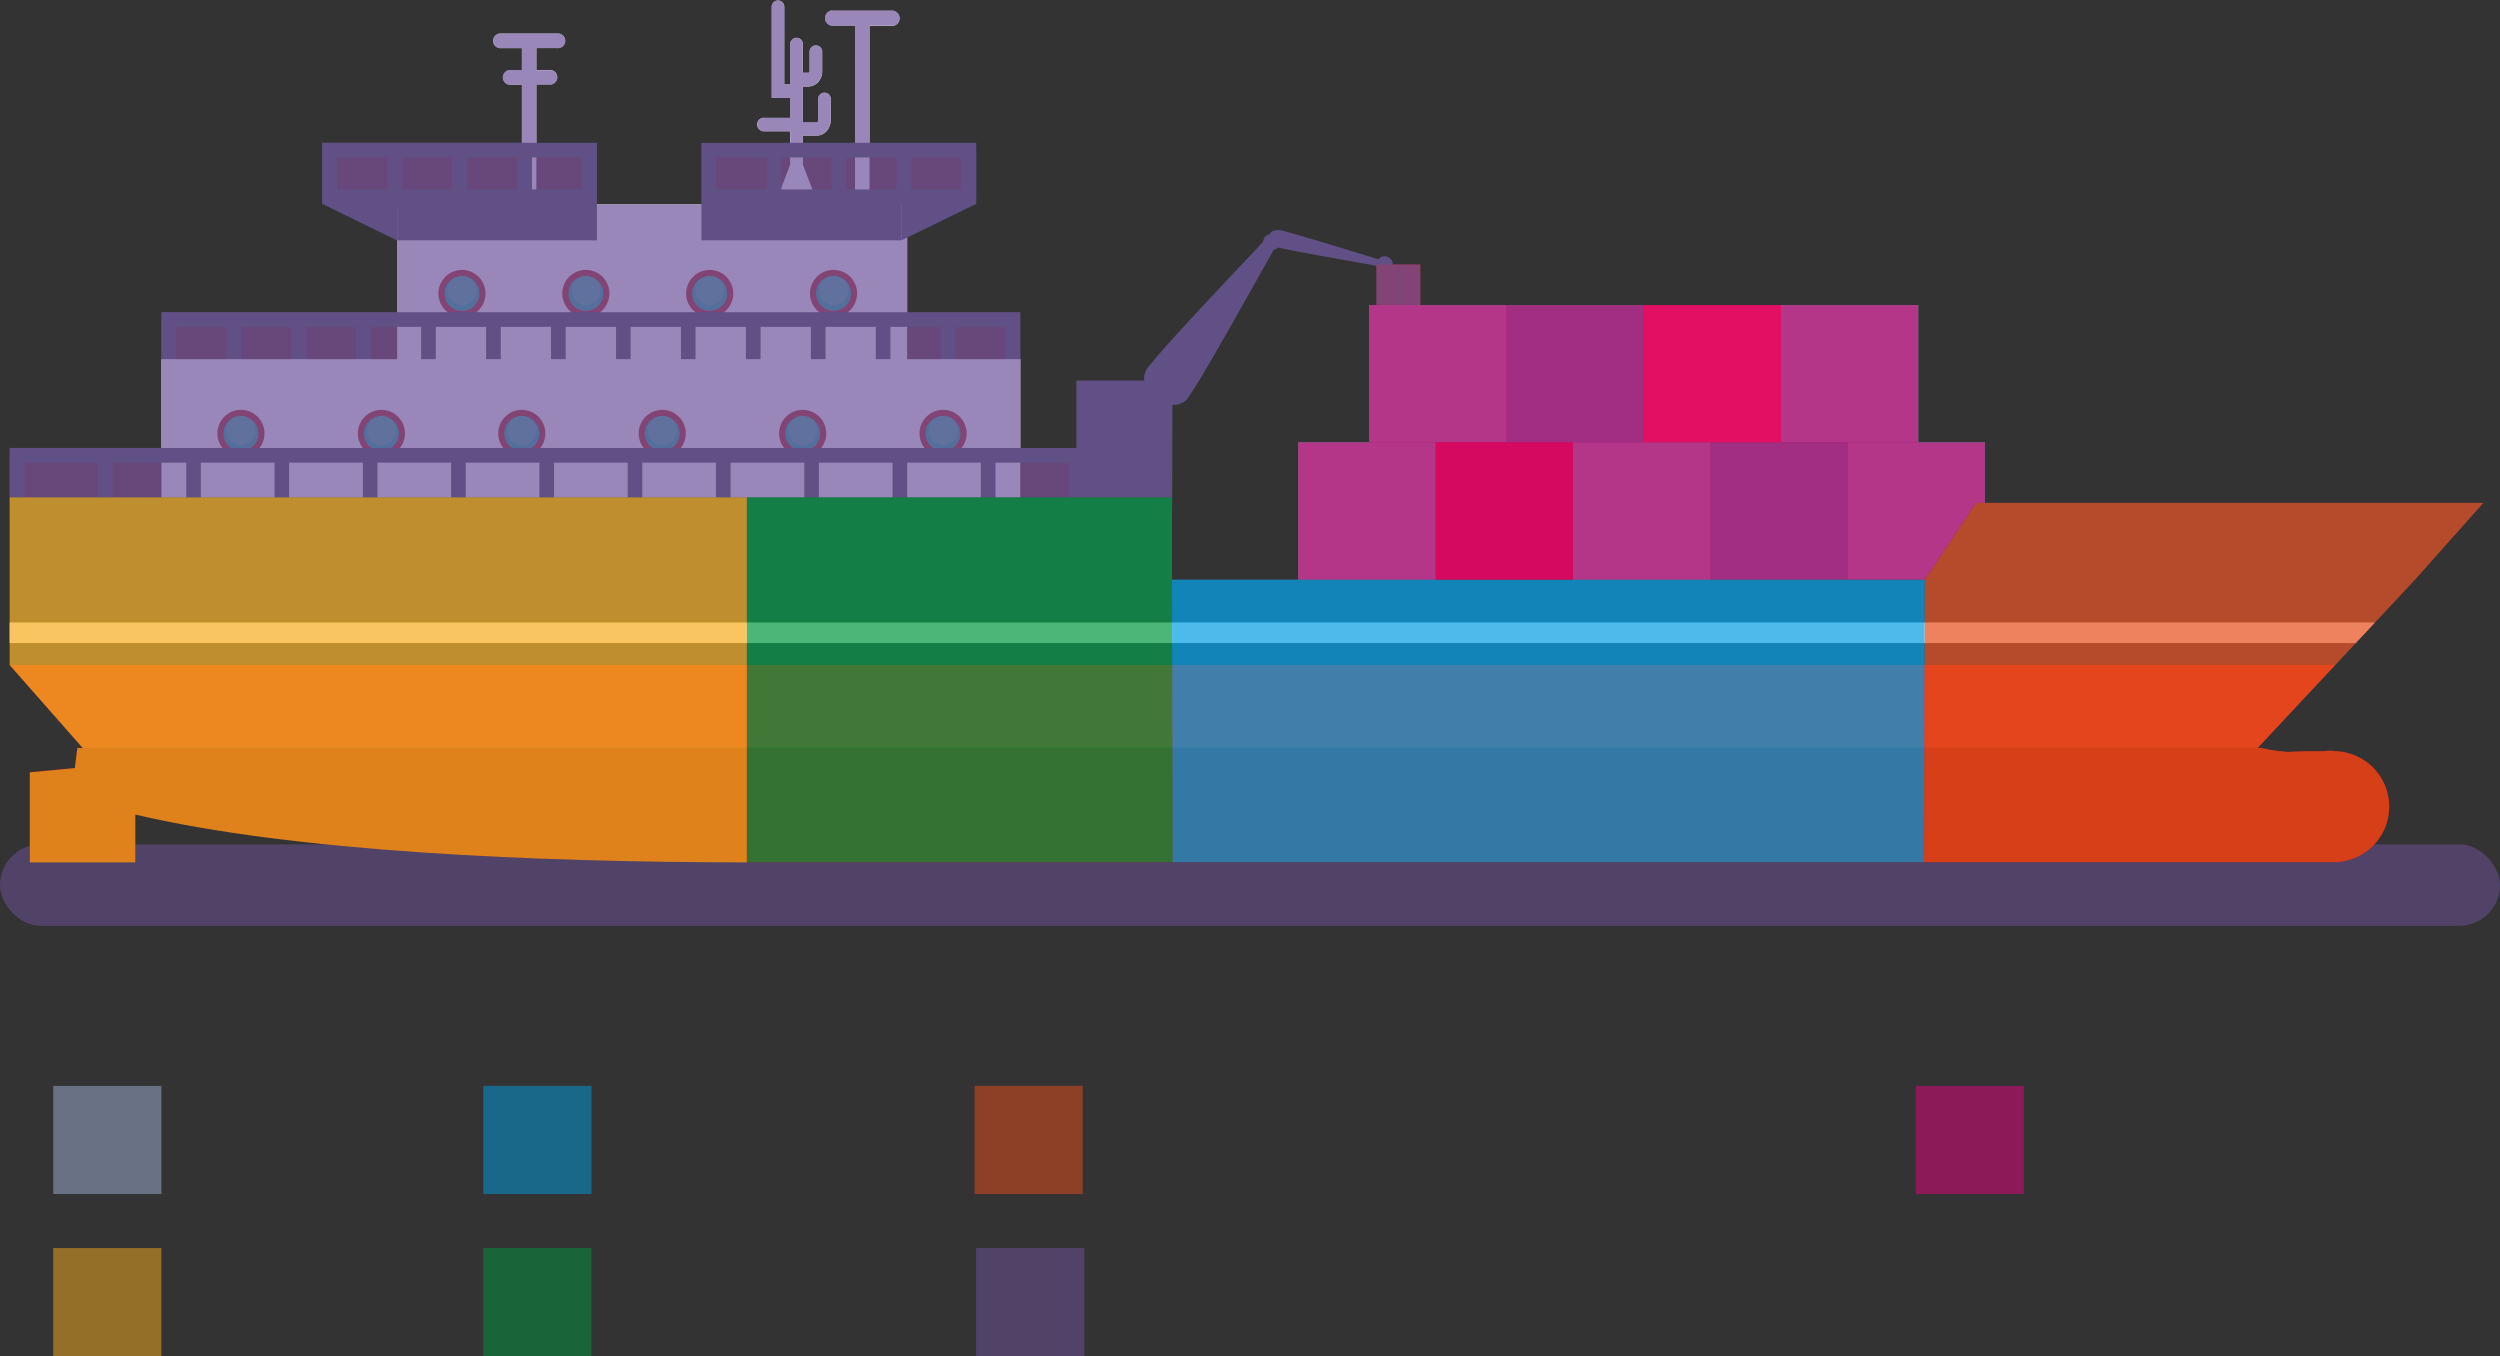 <svg xmlns="http://www.w3.org/2000/svg" viewBox="0 0 515.71 279.77"><rect x="0" y="0" width="515.71" height="279.77" fill="#333333" stroke="none"/><defs><style>.cls-1,.cls-20{fill:#6f559c;}.cls-1,.cls-13,.cls-14,.cls-15,.cls-2,.cls-3,.cls-4{opacity:0.5;}.cls-2{fill:#a1b0d6;}.cls-18,.cls-3{fill:#009fe3;}.cls-17,.cls-4{fill:#f5ad1f;}.cls-5{fill:#3bb5a6;}.cls-6{fill:#fff;}.cls-12,.cls-7{fill:#ad1f17;}.cls-8{fill:#10b09c;}.cls-9{fill:#3f4855;}.cls-10{fill:#d93425;}.cls-11{fill:#019b86;}.cls-12{opacity:0.3;}.cls-13,.cls-19{fill:#009640;}.cls-14,.cls-16{fill:#e94e1b;}.cls-15,.cls-21{fill:#e6007e;}.cls-16,.cls-17,.cls-18,.cls-19,.cls-20,.cls-21{opacity:0.7;}</style></defs><title>G07_12_04</title><g id="Livello_1" data-name="Livello 1"><rect class="cls-1" y="174.18" width="515.71" height="16.8" rx="8.4" ry="8.4"/></g><g id="Workers"><rect class="cls-2" x="10.98" y="224" width="22.31" height="22.31"/><rect class="cls-3" x="99.7" y="224" width="22.31" height="22.31"/><rect class="cls-4" x="10.98" y="257.46" width="22.31" height="22.31"/><rect class="cls-1" x="201.36" y="257.46" width="22.31" height="22.31"/><polygon class="cls-5" points="381.09 91.25 409.43 91.25 409.43 103.74 407.6 103.74 397.04 119.58 381.09 119.58 381.09 91.25"/><path class="cls-6" d="M108.5,19.61H120a1.51,1.51,0,1,1,0,3h-4.25v4.52h2.61a1.51,1.51,0,1,1,0,3h-2.61V56.31h-3V30.16h-2.59a1.51,1.51,0,0,1,0-3h2.59V22.62H108.5a1.51,1.51,0,1,1,0-3Z" transform="translate(-5.09 -12.69)"/><path class="cls-6" d="M176.73,14.89h12.48a1.58,1.58,0,0,1,0,3.15h-4.74V56.31h-3V18h-4.72a1.58,1.58,0,0,1,0-3.15Z" transform="translate(-5.09 -12.69)"/><path class="cls-6" d="M162.72,37h5.39V32.89h-3.83V14.09a1.3,1.3,0,1,1,2.6,0v16h1.23V21.91a1.31,1.31,0,1,1,2.61,0V27.7h.94c.25,0,.34-.05.36-.07a.61.61,0,0,0,.07-.35v-3.8a1.31,1.31,0,1,1,2.61,0v3.71a3.37,3.37,0,0,1-.77,2.35,2.86,2.86,0,0,1-2.26,1h-.94v7.36h2.7a.5.5,0,0,0,.34-.08.88.88,0,0,0,.09-.44V33.23a1.31,1.31,0,1,1,2.61,0v4a3.59,3.59,0,0,1-.8,2.44,2.82,2.82,0,0,1-2.24,1h-2.7v6l3.07,8H165l3.07-8V39.78h-5.39a1.4,1.4,0,0,1,0-2.8Z" transform="translate(-5.09 -12.69)"/><rect class="cls-6" x="81.92" y="42.16" width="105.21" height="34.94"/><path class="cls-7" d="M95.53,73.07a4.86,4.86,0,1,0,5-4.7A4.87,4.87,0,0,0,95.53,73.07Z" transform="translate(-5.09 -12.69)"/><path class="cls-8" d="M96.8,73.11a3.6,3.6,0,1,0,3.7-3.47A3.6,3.6,0,0,0,96.8,73.11Z" transform="translate(-5.09 -12.69)"/><path class="cls-5" d="M97.41,72.54a3,3,0,1,0,3.09-2.9A3,3,0,0,0,97.41,72.54Z" transform="translate(-5.09 -12.69)"/><path class="cls-7" d="M121.08,73.07a4.86,4.86,0,1,0,5-4.7A4.86,4.86,0,0,0,121.08,73.07Z" transform="translate(-5.09 -12.69)"/><path class="cls-8" d="M122.34,73.1a3.6,3.6,0,1,0,3.71-3.47A3.6,3.6,0,0,0,122.34,73.1Z" transform="translate(-5.09 -12.69)"/><path class="cls-5" d="M123,72.53a3,3,0,1,0,3.09-2.9A3,3,0,0,0,123,72.53Z" transform="translate(-5.09 -12.69)"/><path class="cls-7" d="M146.63,73.06a4.86,4.86,0,1,0,5-4.69A4.86,4.86,0,0,0,146.63,73.06Z" transform="translate(-5.09 -12.69)"/><path class="cls-8" d="M147.89,73.1a3.6,3.6,0,1,0,3.71-3.47A3.61,3.61,0,0,0,147.89,73.1Z" transform="translate(-5.09 -12.69)"/><path class="cls-5" d="M148.51,72.53a3,3,0,1,0,3.09-2.9A3,3,0,0,0,148.51,72.53Z" transform="translate(-5.09 -12.69)"/><path class="cls-7" d="M172.18,73.06a4.86,4.86,0,1,0,5-4.69A4.85,4.85,0,0,0,172.18,73.06Z" transform="translate(-5.09 -12.69)"/><path class="cls-8" d="M173.44,73.1a3.6,3.6,0,1,0,3.71-3.48A3.61,3.61,0,0,0,173.44,73.1Z" transform="translate(-5.09 -12.69)"/><path class="cls-5" d="M174.06,72.53a3,3,0,0,0,6,.19,3,3,0,1,0-6-.19Z" transform="translate(-5.09 -12.69)"/><polygon class="cls-9" points="33.3 75.54 36.31 75.54 36.31 67.42 207.46 67.42 207.46 75.54 210.47 75.54 210.47 64.4 33.3 64.4 33.3 75.54"/><rect class="cls-9" x="207.46" y="65.9" width="3.01" height="9.63"/><rect class="cls-9" x="194.06" y="65.9" width="3.02" height="9.63"/><rect class="cls-9" x="180.66" y="65.9" width="3.02" height="9.63"/><rect class="cls-9" x="167.27" y="65.9" width="3.02" height="9.63"/><rect class="cls-9" x="153.87" y="65.9" width="3.02" height="9.63"/><rect class="cls-9" x="140.47" y="65.9" width="3.01" height="9.63"/><rect class="cls-9" x="127.08" y="65.9" width="3.01" height="9.63"/><rect class="cls-9" x="113.67" y="65.9" width="3.02" height="9.63"/><rect class="cls-9" x="100.28" y="65.9" width="3.02" height="9.63"/><rect class="cls-9" x="86.88" y="65.9" width="3.02" height="9.63"/><rect class="cls-9" x="73.48" y="65.9" width="3.02" height="9.63"/><rect class="cls-9" x="60.09" y="65.9" width="3.02" height="9.63"/><rect class="cls-9" x="46.69" y="65.9" width="3.02" height="9.63"/><rect class="cls-9" x="33.3" y="65.9" width="3.02" height="9.63"/><polygon class="cls-9" points="144.7 40.59 147.72 40.59 147.72 32.48 198.36 32.48 198.36 40.59 201.38 40.59 201.38 29.46 144.7 29.46 144.7 40.59"/><polygon class="cls-9" points="144.7 42.1 201.38 42.1 201.38 30.98 198.36 30.98 198.36 39.08 147.72 39.08 147.72 30.98 144.7 30.98 144.7 42.1"/><rect class="cls-9" x="184.96" y="30.97" width="3.01" height="9.61"/><rect class="cls-9" x="171.55" y="30.97" width="3.02" height="9.61"/><rect class="cls-9" x="158.16" y="30.97" width="3.02" height="9.61"/><polygon class="cls-9" points="66.46 40.59 69.48 40.59 69.48 32.48 120.13 32.48 120.13 40.59 123.14 40.59 123.14 29.46 66.46 29.46 66.46 40.59"/><polygon class="cls-9" points="66.46 42.1 123.14 42.1 123.14 30.98 120.13 30.98 120.13 39.08 69.48 39.08 69.48 30.98 66.46 30.98 66.46 42.1"/><rect class="cls-9" x="106.72" y="30.97" width="3.02" height="9.61"/><rect class="cls-9" x="93.32" y="30.97" width="3.02" height="9.61"/><rect class="cls-9" x="79.93" y="30.97" width="3.02" height="9.61"/><rect class="cls-6" x="33.3" y="74.09" width="177.18" height="38.81"/><path class="cls-7" d="M194.77,101.94a4.86,4.86,0,1,0,5-4.7A4.88,4.88,0,0,0,194.77,101.94Z" transform="translate(-5.09 -12.69)"/><path class="cls-8" d="M196,102a3.6,3.6,0,1,0,3.71-3.48A3.59,3.59,0,0,0,196,102Z" transform="translate(-5.09 -12.69)"/><path class="cls-5" d="M196.65,101.41a3,3,0,1,0,3.1-2.91A3,3,0,0,0,196.65,101.41Z" transform="translate(-5.09 -12.69)"/><path class="cls-7" d="M165.81,101.94a4.86,4.86,0,1,0,5-4.7A4.87,4.87,0,0,0,165.81,101.94Z" transform="translate(-5.09 -12.69)"/><path class="cls-8" d="M167.07,102a3.6,3.6,0,1,0,3.71-3.48A3.6,3.6,0,0,0,167.07,102Z" transform="translate(-5.09 -12.69)"/><path class="cls-5" d="M167.69,101.41a3,3,0,1,0,3.09-2.91A3,3,0,0,0,167.69,101.41Z" transform="translate(-5.09 -12.69)"/><path class="cls-7" d="M136.84,101.94a4.86,4.86,0,1,0,5-4.7A4.87,4.87,0,0,0,136.84,101.94Z" transform="translate(-5.09 -12.69)"/><path class="cls-8" d="M138.1,102a3.6,3.6,0,1,0,3.71-3.48A3.6,3.6,0,0,0,138.1,102Z" transform="translate(-5.09 -12.69)"/><path class="cls-5" d="M138.72,101.41a3,3,0,1,0,3.09-2.91A3,3,0,0,0,138.72,101.41Z" transform="translate(-5.09 -12.69)"/><path class="cls-7" d="M107.87,101.94a4.86,4.86,0,1,0,5-4.7A4.88,4.88,0,0,0,107.87,101.94Z" transform="translate(-5.09 -12.69)"/><path class="cls-8" d="M109.14,102a3.6,3.6,0,1,0,3.7-3.48A3.59,3.59,0,0,0,109.14,102Z" transform="translate(-5.09 -12.69)"/><path class="cls-5" d="M109.75,101.41a3,3,0,1,0,3.09-2.91A3,3,0,0,0,109.75,101.41Z" transform="translate(-5.09 -12.69)"/><path class="cls-7" d="M78.91,101.94a4.86,4.86,0,1,0,5-4.7A4.87,4.87,0,0,0,78.91,101.94Z" transform="translate(-5.09 -12.69)"/><path class="cls-8" d="M80.17,102a3.6,3.6,0,1,0,3.7-3.48A3.6,3.6,0,0,0,80.17,102Z" transform="translate(-5.09 -12.69)"/><path class="cls-5" d="M80.78,101.41a3,3,0,1,0,3.09-2.91A3,3,0,0,0,80.78,101.41Z" transform="translate(-5.09 -12.69)"/><path class="cls-7" d="M49.94,101.94a4.86,4.86,0,1,0,5-4.7A4.87,4.87,0,0,0,49.94,101.94Z" transform="translate(-5.09 -12.69)"/><path class="cls-8" d="M51.2,102a3.6,3.6,0,1,0,3.71-3.48A3.6,3.6,0,0,0,51.2,102Z" transform="translate(-5.09 -12.69)"/><path class="cls-5" d="M51.81,101.41a3,3,0,1,0,3.1-2.91A3,3,0,0,0,51.81,101.41Z" transform="translate(-5.09 -12.69)"/><polygon class="cls-9" points="2 107 5.01 107 5.01 95.44 238.76 95.44 238.76 107 241.77 107 241.77 92.42 2 92.42 2 107"/><rect class="cls-9" x="238.76" y="93.93" width="3.01" height="13.07"/><rect class="cls-9" x="220.55" y="93.93" width="3.02" height="13.07"/><rect class="cls-9" x="202.33" y="93.93" width="3.02" height="13.07"/><rect class="cls-9" x="184.12" y="93.93" width="3.02" height="13.07"/><rect class="cls-9" x="165.91" y="93.93" width="3.02" height="13.07"/><rect class="cls-9" x="147.69" y="93.93" width="3.02" height="13.07"/><rect class="cls-9" x="129.48" y="93.93" width="3.02" height="13.07"/><rect class="cls-9" x="111.27" y="93.93" width="3.02" height="13.07"/><rect class="cls-9" x="93.06" y="93.93" width="3.02" height="13.07"/><rect class="cls-9" x="74.85" y="93.93" width="3.01" height="13.07"/><rect class="cls-9" x="56.63" y="93.93" width="3.02" height="13.07"/><rect class="cls-9" x="38.42" y="93.93" width="3.01" height="13.07"/><rect class="cls-9" x="20.21" y="93.93" width="3.01" height="13.07"/><rect class="cls-9" x="2" y="93.93" width="3.02" height="13.07"/><polygon class="cls-9" points="407.6 103.74 397.04 119.58 241.77 119.58 241.77 102.57 2 102.57 2 137.17 17.07 154.26 220.66 154.26 241.77 154.26 465.72 154.26 498.14 119.58 512.23 103.74 407.6 103.74"/><polygon class="cls-9" points="66.46 42.04 81.92 49.58 81.92 41.91 66.46 42.04"/><polygon class="cls-9" points="123.14 42.04 123.14 49.58 81.92 49.58 81.92 41.91 123.14 42.04"/><polygon class="cls-9" points="201.38 42.04 185.92 49.58 185.92 41.91 201.38 42.04"/><polygon class="cls-9" points="144.7 42.04 144.7 49.58 185.92 49.58 185.92 41.91 144.7 42.04"/><polygon class="cls-10" points="465.72 154.26 241.77 154.26 220.66 154.26 17.07 154.26 2 137.17 481.69 137.17 465.72 154.26"/><polygon class="cls-6" points="485.92 132.65 2 132.65 2 128.41 489.88 128.41 485.92 132.65"/><rect class="cls-5" x="367.39" y="62.93" width="28.32" height="28.32"/><rect class="cls-10" x="339.06" y="62.93" width="28.33" height="28.32"/><rect class="cls-11" x="310.74" y="62.93" width="28.32" height="28.32"/><rect class="cls-5" x="282.41" y="62.93" width="28.33" height="28.32"/><rect class="cls-11" x="352.77" y="91.25" width="28.32" height="28.33"/><rect class="cls-5" x="324.45" y="91.25" width="28.33" height="28.33"/><rect class="cls-7" x="296.12" y="91.25" width="28.33" height="28.33"/><rect class="cls-5" x="267.8" y="91.25" width="28.33" height="28.33"/><rect class="cls-9" x="222.05" y="78.51" width="19.78" height="25.3"/><path class="cls-9" d="M291.1,65.62a1.7,1.7,0,0,0-1.69.55c-10.15-3.1-16.59-5.05-19.61-5.83a2.77,2.77,0,0,0-2.36.17A1.48,1.48,0,0,0,267,61a1.68,1.68,0,0,0-1,.64,1.77,1.77,0,0,0-.33.92C253.1,75.9,245.2,84.33,242,88.38a3.56,3.56,0,0,0-.85,2.9,5.76,5.76,0,0,0,2.32,3.27l.28.2.26.2a5.76,5.76,0,0,0,3.82,1.22,3.54,3.54,0,0,0,2.51-1.67c2.9-4.27,8.54-14.29,17.48-30.25a1.64,1.64,0,0,0,.88-.52l.28.08c3.06.67,9.66,1.86,20.06,3.7a1.7,1.7,0,0,0,3.33.15A1.69,1.69,0,0,0,291.1,65.62Zm-47,28.52,0,0-.16.19Z" transform="translate(-5.09 -12.69)"/><rect class="cls-7" x="283.96" y="54.55" width="4.51" height="8.37"/><rect class="cls-7" x="288.47" y="54.55" width="4.52" height="8.37"/><path class="cls-7" d="M486.89,167.65a7.34,7.34,0,0,0-2.34,0h0c-2,0-4.64,0-7.55.15a37.64,37.64,0,0,1-5.59-.85H21.05l-.52,4.15-9.29.87v18.57H33v-9.87c32.72,7.7,82.31,9.81,126.15,9.87H486.78a11.45,11.45,0,0,0,.11-22.89Z" transform="translate(-5.09 -12.69)"/><rect class="cls-12" x="210.47" y="95.43" width="10.07" height="7.14"/><rect class="cls-12" x="63.11" y="67.42" width="10.37" height="6.67"/><rect class="cls-12" x="49.71" y="67.42" width="10.39" height="6.67"/><rect class="cls-12" x="197.08" y="67.42" width="10.38" height="6.67"/><rect class="cls-12" x="187.14" y="67.42" width="6.92" height="6.67"/><rect class="cls-12" x="187.97" y="32.48" width="10.39" height="6.6"/><rect class="cls-12" x="179.38" y="32.48" width="5.58" height="6.6"/><rect class="cls-12" x="174.57" y="32.48" width="1.79" height="6.6"/><polygon class="cls-12" points="171.55 32.48 171.55 39.08 167.61 39.08 165.63 33.96 165.63 32.48 171.55 32.48"/><rect class="cls-12" x="147.71" y="32.48" width="10.45" height="6.6"/><polygon class="cls-12" points="163.02 33.96 161.18 38.74 161.18 32.48 163.02 32.48 163.02 33.96"/><rect class="cls-12" x="96.34" y="32.48" width="10.39" height="6.6"/><rect class="cls-12" x="82.94" y="32.48" width="10.38" height="6.6"/><rect class="cls-12" x="69.48" y="32.48" width="10.45" height="6.6"/><rect class="cls-12" x="110.66" y="32.48" width="9.47" height="6.6"/><rect class="cls-12" x="76.5" y="67.42" width="5.42" height="6.67"/><rect class="cls-12" x="36.31" y="67.42" width="10.38" height="6.67"/><rect class="cls-12" x="23.22" y="95.43" width="10.08" height="7.14"/><rect class="cls-12" x="5.01" y="95.43" width="15.2" height="7.14"/><rect class="cls-13" x="99.7" y="257.46" width="22.31" height="22.31"/><rect class="cls-14" x="201.04" y="224" width="22.31" height="22.31"/><rect class="cls-15" x="395.17" y="224" width="22.31" height="22.31"/></g><g id="Official_sources" data-name="Official sources"><path class="cls-16" d="M402,190.54h84.76a11.45,11.45,0,0,0,.11-22.89,7.34,7.34,0,0,0-2.34,0h0c-2,0-4.64,0-7.55.15a37.64,37.64,0,0,1-5.59-.85h-.57l16-17.08h0l16.45-17.6,14.09-15.84H412.68l-10.55,15.84Z" transform="translate(-5.09 -12.69)"/><path class="cls-17" d="M159.16,115.27H7.09v34.6L22.16,167H21.05l-.52,4.15-9.29.87v18.57H33v-9.87c32.72,7.7,82.31,9.81,126.15,9.87h0Z" transform="translate(-5.09 -12.69)"/><path class="cls-18" d="M246.94,190.54H402l.11-58.27H246.86Z" transform="translate(-5.09 -12.69)"/><path class="cls-19" d="M246.86,132.27v-17h-87.7v75.27h87.78Z" transform="translate(-5.09 -12.69)"/></g><g id="Newspaper"><path class="cls-20" d="M298.08,75.62V67.25h-5.69a1.68,1.68,0,0,0-1.29-1.63,1.7,1.7,0,0,0-1.69.55c-10.15-3.1-16.59-5.05-19.61-5.83a2.77,2.77,0,0,0-2.36.17A1.48,1.48,0,0,0,267,61a1.68,1.68,0,0,0-1,.64,1.77,1.77,0,0,0-.33.92C253.1,75.9,245.2,84.33,242,88.38a3.54,3.54,0,0,0-.85,2.82h-14v13.91H215.56v-28H192.23V61.68l14.12-6.89h.12V42.16h-22V18h4.74a1.58,1.58,0,0,0,0-3.15H176.73a1.58,1.58,0,0,0,0,3.15h4.72V42.16H170.72v-1.5h2.7a2.82,2.82,0,0,0,2.24-1,3.59,3.59,0,0,0,.8-2.44v-4a1.31,1.31,0,1,0-2.61,0v4.11a.88.88,0,0,1-.09.44.5.5,0,0,1-.34.08h-2.7V30.5h.94a2.86,2.86,0,0,0,2.26-1,3.37,3.37,0,0,0,.77-2.35V23.48a1.31,1.31,0,1,0-2.61,0v3.8a.61.61,0,0,1-.07.35s-.11.07-.36.07h-.94V21.91a1.31,1.31,0,1,0-2.61,0v8.18h-1.23v-16a1.3,1.3,0,1,0-2.6,0v18.8h3.83V37h-5.39a1.4,1.4,0,0,0,0,2.8h5.39v2.38H149.79v12.7H128.23V42.16H115.75v-12h2.61a1.51,1.51,0,1,0,0-3h-2.61V22.62H120a1.51,1.51,0,1,0,0-3H108.5a1.51,1.51,0,1,0,0,3h4.23v4.52h-2.59a1.51,1.51,0,0,0,0,3h2.59v12H71.55V54.79h.12L87,62.27V77.09H38.39v28H7.09v10.16H246.86l.06-19.1a3.78,3.78,0,0,0,.89,0,3.54,3.54,0,0,0,2.51-1.67c2.9-4.27,8.54-14.29,17.48-30.25a1.64,1.64,0,0,0,.88-.52l.28.08c3.06.67,9.66,1.86,20.06,3.7l0,.09v8" transform="translate(-5.09 -12.69)"/></g><g id="Criminal"><polygon class="cls-21" points="407.6 103.74 409.43 103.74 409.43 91.25 395.71 91.25 395.71 62.93 367.39 62.93 339.06 62.93 310.74 62.93 282.41 62.93 282.41 91.25 267.8 91.25 267.8 119.58 397.04 119.58 407.6 103.74"/></g></svg>